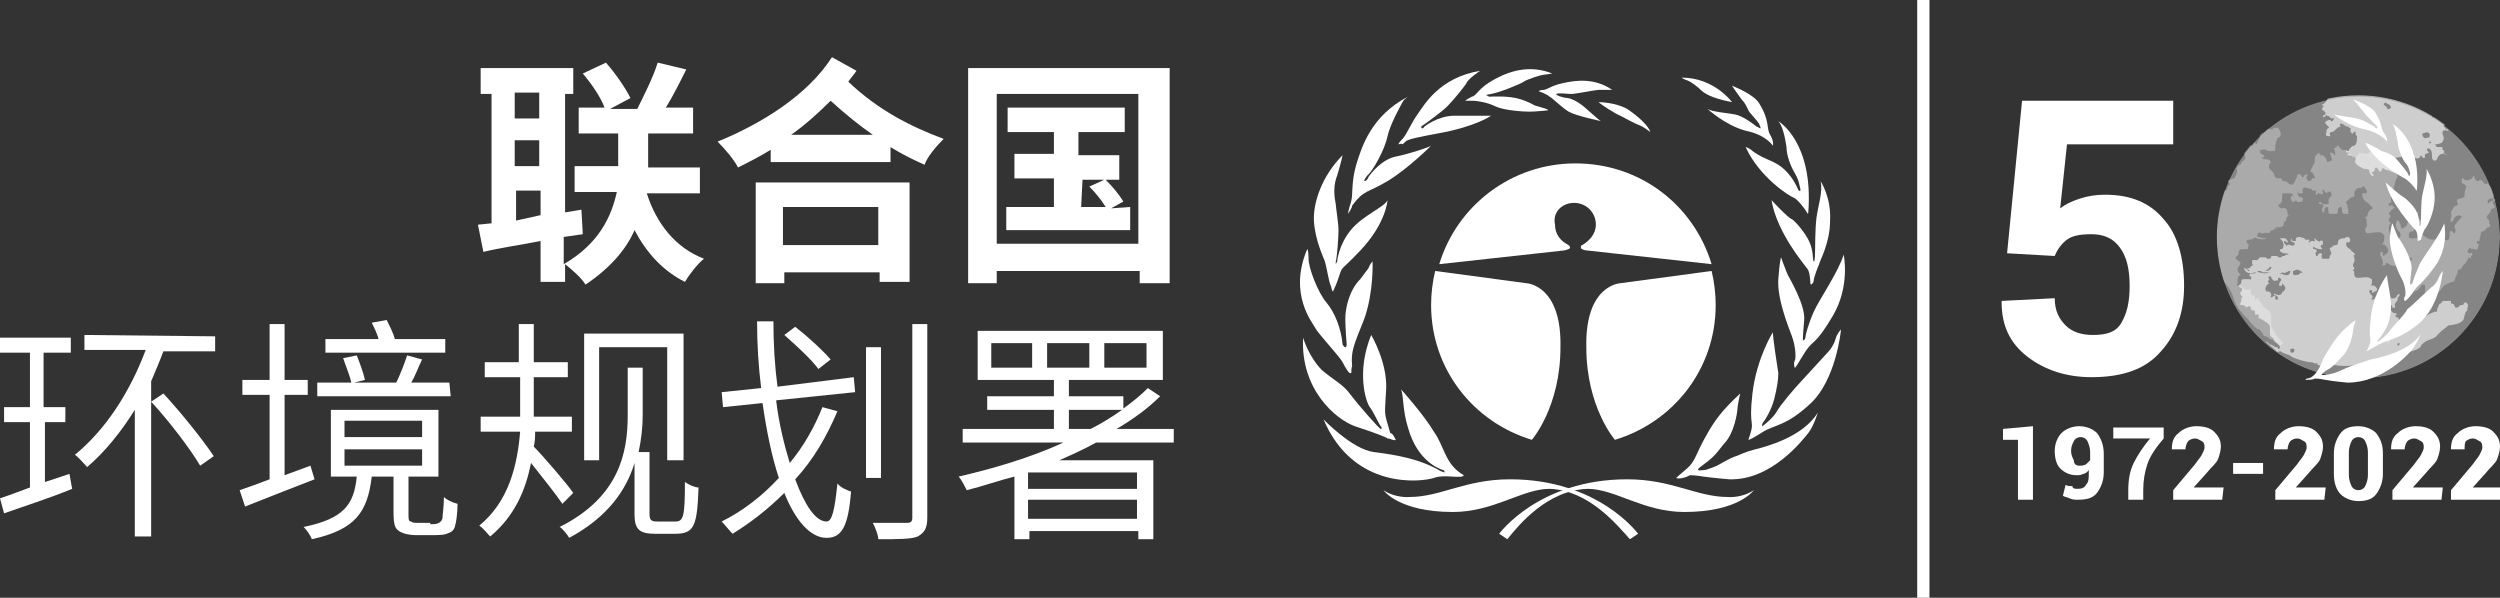 <?xml version="1.0" encoding="utf-8"?>
<!-- Generator: Adobe Illustrator 25.4.1, SVG Export Plug-In . SVG Version: 6.00 Build 0)  -->
<svg version="1.1" id="Layer_1" xmlns="http://www.w3.org/2000/svg" xmlns:xlink="http://www.w3.org/1999/xlink" x="0px" y="0px"
	 viewBox="0 0 183.6 43.9" style="enable-background:new 0 0 183.6 43.9;" xml:space="preserve">
<rect x="0" y="0" width="183.6" height="43.9" fill="#333333" stroke="none"/>
<style type="text/css">
	.st0{fill:#FFFFFF;}
	.st1{clip-path:url(#SVGID_00000147218394165835980550000002120341658632548523_);}
	.st2{opacity:0.4;}
	.st3{opacity:0.6;clip-path:url(#SVGID_00000147218394165835980550000002120341658632548523_);}
	.st4{opacity:0.5;fill:#FFFFFF;}
	.st5{opacity:0.6;clip-path:url(#SVGID_00000147218394165835980550000002120341658632548523_);fill:#FFFFFF;}
</style>
<g>
	<g>
		<g>
			<g>
				<g>
					<g>
						<g>
							<g>
								<path class="st0" d="M112.5,32.3c-4.3-1.3-7.4-5.2-7.4-9.9c0-0.8,0.1-1.7,0.3-2.5l6.7,0.9c0,0,2.6,0.1,2.5,4.7
									C114.6,29.9,112.5,32.3,112.5,32.3z"/>
								<path class="st0" d="M118.6,32.3c4.3-1.3,7.4-5.2,7.4-9.9c0-0.8-0.1-1.7-0.3-2.5l-6.7,0.9c0,0-2.6,0.1-2.5,4.7
									C116.5,29.9,118.6,32.3,118.6,32.3z"/>
								<path class="st0" d="M115.6,14.9c0.9,0,1.6,0.7,1.6,1.6c0,0.7-0.5,1.2-1,1.5c-0.1,0-0.1,0.1-0.1,0.2s0.3,0.2,0.5,0.2l9.1,1
									c-1.3-4.3-5.2-7.4-10-7.4l0,0c-4.7,0-8.7,3.1-10,7.4l9.1-1c0.1,0,0.5-0.1,0.5-0.2s0-0.1-0.1-0.2c-0.6-0.3-1-0.8-1-1.5
									C114,15.6,114.7,14.9,115.6,14.9L115.6,14.9z"/>
							</g>
							<g>
								<path class="st0" d="M119.7,39.6l0.6-0.4c0,0-2.9-4-9.4-4c-3.3,0-5.1,1.3-7.4,1.3c0,0-1,0.1-1.9-0.5c0,0,1.1,1.6,5.1,1.6
									c3,0,5.1-1.7,7.1-1.7C116.7,36,118.8,38.6,119.7,39.6z"/>
							</g>
							<g>
								<path class="st0" d="M110.7,39.6l-0.6-0.4c0,0,2.9-4,9.4-4c3.3,0,5.1,1.3,7.4,1.3c0,0,1,0.1,1.9-0.5c0,0-1.1,1.6-5.1,1.6
									c-3,0-5.1-1.7-7.1-1.7C113.6,36,111.5,38.6,110.7,39.6z"/>
							</g>
							<path class="st0" d="M107.5,34.9c-0.1,0.3-1.4-0.1-2.2,0.2c-0.9,0.3-5.9,0.9-8.1-4.3c0,0,2.1,2.2,3.7,2.4s3.4,0.5,4.9,1.4
								l0.3,0.1c0,0,0-0.2-0.2-0.2c-0.2-0.1-1.8-0.6-2.5-3.1c-0.4-1.3-0.3-2.2-0.5-2.8c0,0,1.7,1.9,2.4,3.1
								C106.1,32.8,106.1,34.1,107.5,34.9z"/>
							<path class="st0" d="M102.5,32.3c-0.1,0.1-0.4-0.1-0.6-0.1c-0.1-0.1-0.9-0.4-2.4-0.9c-1.4-0.5-4-2.7-3.8-6.5
								c0,0,0.4,1.4,1.4,2.4c1.1,0.9,1.5,1,2.1,1.8s2.1,2.5,2.2,2.5s0.1-0.1,0-0.2s-0.5-1-0.8-1.4s-1-2.6,0.1-5.3c0,0,1.2,2,1.1,4
								s-0.2,1.5,0.3,3.2C102.3,31.8,102.5,32.3,102.5,32.3z"/>
							<path class="st0" d="M99.2,27.4c-0.1,0.1-0.4-0.4-0.6-0.8s-1.8-2.1-2-2.5s-2-2.5-0.6-5.8c0,0,0.1,0,0.1,0.7s0.7,2.5,1.3,3.2
								s1.1,1.9,1.2,3.1c0,0,0.1,0.2,0.2,0.2s0.1-0.2,0.1-0.2s-0.1-1.2-0.1-1.9c0-0.8,0.3-2.1,1.1-2.9c0,0,0.3-0.4,0.6-0.8
								c0,0,0.1-0.3,0.3-0.5c0,0,0.1,2.2-0.6,4.2c-0.8,2-1,2.4-0.9,3.5C99.2,27.1,99.3,27.4,99.2,27.4z"/>
							<path class="st0" d="M97.9,21.4c-0.1,0-0.1-0.3-0.2-0.5s-0.3-1.4-0.4-1.7c-0.1-0.3-0.7-1.5-0.8-2.9s0.6-3.4,2.1-4.9
								c0,0-0.1,0.5-0.4,1.5c-0.4,1-0.1,2-0.1,2.1c0,0.2,0.2,1.4,0.2,1.9c0,0.4-0.1,2-0.2,2.3v0.2l0.1-0.2c0,0,0.1-1.2,1-2.3
								s2.5-1.7,2.7-2.2c0,0-0.1,1.7-2,3.7c-1.7,1.8-1.2,0.9-1.7,2.3C98.2,20.7,98,21.2,97.9,21.4C98.1,21.4,97.9,21.4,97.9,21.4z"
								/>
							<path class="st0" d="M99,15.7c0,0,0-0.2,0.2-0.8s0-1.4,0.4-2.8c0.4-1.3,1.1-3.6,3.8-5c0,0-0.3,0.2-0.4,0.4s-0.9,1.6-1.1,2.5
								c-0.2,1-1.1,2.6-1.5,2.9c-0.3,0.4-0.2,0.4-0.2,0.4s0.2,0,0.3-0.3c0.2-0.3,1-1.3,2-1.5s2.5-0.7,2.6-0.8c0,0-1.7,1.7-3.2,2.6
								c-1.5,0.9-1.7,0.6-2.6,1.8C99.3,15.3,99,15.7,99,15.7z"/>
							<path class="st0" d="M102.7,10.6c0,0,0-0.1,0.3-0.4s0.6-1.1,1.1-1.8s1.6-2.7,4.6-3.2c0,0-0.9,0.6-1,0.9
								c-0.1,0.2-1,1.3-1.4,1.7s-1.5,1.2-1.8,1.4c0,0-0.2,0.1-0.1,0.2s0.2-0.1,0.2-0.1s1-0.8,2.2-0.8s2.5,0,2.7,0
								c0,0-1.1,0.8-3.9,1.3c-2.7,0.5-2.2,0.5-2.6,0.8C102.9,10.5,102.8,10.6,102.7,10.6z"/>
							<path class="st0" d="M107.6,7.4c0,0,0.1-0.1,0.5-0.3c0.4-0.1,0.4-0.6,1.7-1.3c1.3-0.7,2.7-1,4.2-0.4c0,0-0.6,0.1-0.7,0.1
								s-1.1,0.3-1.4,0.5s-1.8,0.8-2.4,0.9C108.9,7,109.2,7,109.2,7s0.1,0.1,0.2,0.1s1.4-0.1,2.3,0.2c0.9,0.3,0.8,0.4,1.2,0.5
								c0.3,0.1,0.8,0.2,0.8,0.3c0,0-0.9,0.1-1.4,0.1s-1.9-0.1-2.5-0.4c-0.6-0.3-1.4-0.4-1.6-0.4C108,7.4,107.6,7.4,107.6,7.4z"/>
							<path class="st0" d="M113,6.7c0,0,0.1-0.1,0.4-0.1c0.4-0.1,0.5-0.3,1.4-0.5s2.3-0.4,3.6,0.5c0,0-0.8,0-1,0s-1.7,0.3-2,0.3
								s-1-0.1-1.1,0s0.6,0.3,0.8,0.3c0.1,0,0.6,0.1,1.3,0.7s1.1,1,1.2,1c0,0-1.9-0.4-2.4-0.7s-1.3-1.1-1.4-1.1
								C113.6,6.9,113,6.7,113,6.7z"/>
							<path class="st0" d="M117.4,7.5c0,0,1.2,0,2.1,0.5c0.9,0.6,1.6,1.3,1.7,1.7c0,0-0.5-0.4-0.8-0.5s-1.2-0.6-1.4-0.7
								C118.7,8.4,117.6,7.7,117.4,7.5z"/>
							<path class="st0" d="M123.1,35.1c0,0,0.2-0.2,0.8-0.7c0.6-0.5,0.7-1.2,1.4-2.4c0.6-1.1,1.2-1.9,2.5-3.1c0,0-0.2,0.9-0.2,1.1
								s-0.2,1.8-1,2.6c-0.7,0.9-0.8,1-1.6,1.6c0,0-0.3,0.2-0.3,0.3s0.6,0,0.6,0s0.6-0.2,0.8-0.3s1-0.6,1.4-0.7
								c0.3-0.1,0.6-0.3,1.4-0.5s3.5-0.9,4.6-2.7c0,0-0.3,1-0.7,1.5s-2.7,3.5-5.8,3.4c0,0-1.2-0.1-1.9-0.2c-0.6-0.1-0.9-0.1-1-0.1
								C123.8,35.1,123.2,35.2,123.1,35.1z"/>
							<path class="st0" d="M130.2,24.4c0,0-1.2,1.9-1.5,4.5s0.2,1.9-0.2,3.1l-0.1,0.3c0.1,0,0.3-0.1,1.1-0.6
								c0.8-0.5,1.7-0.4,3.5-2.1s2.2-5.2,2.2-5.4c0,0-0.3,0.3-0.4,0.7s-0.4,0.8-0.5,0.9s-2,2.2-2.2,2.4c-0.2,0.2-1.4,1.6-1.6,2
								s-1,1.1-1.1,1.1c0,0,0-0.2,0.1-0.3c0.1-0.1,0.6-0.9,0.8-1.7c0.2-0.8,0.3-1.4,0.3-1.9C130.5,26.8,130.2,24.8,130.2,24.4z"/>
							<path class="st0" d="M131.8,27c0,0-0.1-0.3,0-0.5c0.1-0.1,0.1-1-0.2-1.8s-1.1-2.8-1-4.2s0.2-1.6,0.2-1.6s0.4,1.1,0.5,1.3
								c0.1,0.2,1.3,2.2,1.2,3.3s-0.1,1.5-0.1,1.5c0.1,0,0.2-0.1,0.2-0.3c0-0.1,0.2-0.9,0.6-1.8c0.4-0.9,1.8-2.9,2.2-4.2
								c0,0,0.5,2.3-0.8,4.5s-1.4,1.7-2,2.6C131.9,26.9,131.9,27,131.8,27z"/>
							<path class="st0" d="M133,20.9c-0.1,0,0-0.9-0.3-1.2c-0.2-0.3-2.2-2.6-2.6-5c0,0,1.2,1.3,1.5,1.4c0.2,0.1,1,1,1.3,1.7
								s0.2,1.3,0.3,1.4s0.1-0.8,0.1-0.8s0-1.6,0.1-2.4s0.5-2,0.3-2.7c0,0,0.8,1.2,0.7,2.9c0,1.7-0.8,3-0.8,3.2
								c-0.1,0.2-0.4,1-0.4,1.2C133.2,20.8,133,20.9,133,20.9z"/>
							<path class="st0" d="M130.6,8.9c0,0,2.6,1.5,2.2,6.7c0,0,0,0.2-0.1,0s-0.7-1-1-1.1s-2.5-1.5-3.5-3.7c0,0,0.1,0,0.4,0.2
								c0.2,0.2,0.9,0.6,1,0.6c0.1,0.1,0.9,0.3,1.5,0.9s0.8,1.1,1,1.5c0,0,0.2,0.1,0.1-0.2c-0.1-0.4-0.1-0.6-0.4-1.1
								c-0.3-0.5-0.6-1.3-0.6-1.9C131.1,10.1,130.9,9.2,130.6,8.9z"/>
							<path class="st0" d="M130.2,10.7c0,0,0.1-0.3-0.2-0.8s0-1-0.8-2.3c-0.4-0.7-2-1.3-2-1.3s0.4,0.6,0.7,1
								c0.3,0.3,0.4,0.6,0.5,0.8c0.1,0.2,0.6,0.7,0.8,1c0,0.1,0.1,0.2,0.1,0.3s-0.2-0.1-0.3-0.1c-0.1-0.1-1-0.8-1.6-0.9
								c-0.6-0.1-1.7-0.2-2-0.4c0,0,1.3,1.2,2.8,1.6C129.7,9.9,130.2,10.7,130.2,10.7z"/>
							<path class="st0" d="M127.2,7.5c0,0-1.3-1.8-3.7-1.8c0,0,0.1,0.1,0.4,0.2s0.8,0.5,1,0.7S125.6,7.2,127.2,7.5z"/>
						</g>
					</g>
				</g>
			</g>
		</g>
		<g>
			<g>
				<g>
					<path class="st0" d="M47.5,14.2c0.7,2.2,2.1,4,4.2,4.8c-0.5,0.4-1.1,1.2-1.4,1.7c-1.6-0.8-2.8-2.1-3.7-3.8
						c-0.6,1.4-1.8,2.8-3.6,4c-0.3-0.5-1-1.1-1.5-1.5v1.3h-1.8v-3c-1.5,0.3-3,0.5-4.2,0.8l-0.4-2l1-0.1V6.9h-0.8V5h6.8v1.9h-0.6v8.7
						l1.2-0.2l0.1,1.8l-1.4,0.2v2c2.6-1.5,3.5-3.5,3.9-5.3h-3.1v-1.9h3.2V12V9.8h-2.9V7.9h1.9c-0.3-0.8-1-1.8-1.6-2.5l1.7-0.8
						c0.7,0.8,1.4,1.8,1.8,2.6L44.8,8h2c0.5-1,1.2-2.4,1.5-3.4l2.1,0.5c-0.5,1-1,2-1.5,2.8h2v1.9h-3.3v2.3v0.2h3.8v1.9
						C51.4,14.2,47.5,14.2,47.5,14.2z M37.8,6.8v1.9h1.8V6.8H37.8z M37.8,12.2h1.8v-1.9h-1.8V12.2z M39.7,15.8V14h-1.8v2.2
						L39.7,15.8z"/>
					<path class="st0" d="M62.9,5.2c-0.2,0.3-0.4,0.5-0.6,0.8c2.2,2.1,4.6,3.3,7,4.2c-0.5,0.5-1.2,1.3-1.4,1.9
						c-0.9-0.4-1.7-0.8-2.5-1.3v1.1h-8.8V11c-0.8,0.5-1.6,0.9-2.4,1.3c-0.3-0.6-1-1.4-1.5-1.9c3.2-1.3,6.6-3.4,8.4-6.2L62.9,5.2z
						 M55.4,13.4h11.4v7.3h-2.2V20h-7v0.8h-2.1v-7.4H55.4z M57.5,15.2V18h7v-2.8H57.5z M64.1,9.9c-1-0.7-2-1.5-3.1-2.5
						c-0.9,0.9-1.9,1.8-2.9,2.5H64.1z"/>
					<path class="st0" d="M85.9,5v15.8h-2.2v-0.9H73.2v0.9h-2.1V5H85.9z M83.6,17.9v-11H73.2v11H83.6z M83,15.2v1.7h-9.1v-1.7h3.5
						v-2.1h-2.9v-1.8h2.9V9.7H74V7.9h8.6v1.8h-3.4v1.7h3v1.8h-1c0.5,0.5,1,1.1,1.3,1.6l-0.9,0.5L83,15.2L83,15.2z M79.4,15.2h1.8
						c-0.3-0.5-0.8-1.1-1.2-1.5l1.1-0.5h-1.6L79.4,15.2L79.4,15.2z"/>
				</g>
			</g>
			<g>
				<g>
					<path class="st0" d="M5.1,34.8l0.2,1.1c-1.7,0.7-3.6,1.3-5,1.8L0,36.6c0.6-0.2,1.4-0.5,2.2-0.8V31H0.3v-1.1h1.9v-4H0v-1.1h5.2
						v1.1h-2v4h1.6V31H3.3v4.4L5.1,34.8z M15.8,24.7v1.1H12c-0.3,0.8-0.6,1.5-0.9,2.2v11.4H9.9v-9.3c-1,1.6-2.2,3.1-3.5,4.2
						c-0.2-0.2-0.6-0.7-0.9-0.9c2.2-1.8,4-4.5,5.2-7.7H6.2v-1.1L15.8,24.7L15.8,24.7z M12,28.9c1.3,1.4,2.9,3.4,3.7,4.6l-1,0.7
						c-0.7-1.2-2.3-3.3-3.6-4.7L12,28.9z"/>
					<path class="st0" d="M23.1,35.2c-1.8,0.7-3.6,1.4-5.1,2L17.6,36c0.6-0.2,1.4-0.5,2.2-0.8V29h-2v-1.1h2v-4.1h1.1v4.1h1.7V29
						h-1.7v5.9l1.9-0.7L23.1,35.2z M31.6,38.5c0.2,0,0.5,0,0.6-0.1c0.1,0,0.3-0.2,0.3-0.4s0.1-0.8,0.1-1.5c0.2,0.2,0.6,0.4,1,0.5
						c0,0.7-0.1,1.4-0.2,1.7c-0.1,0.3-0.3,0.4-0.6,0.5c-0.2,0.1-0.7,0.1-1.1,0.1h-1.2c-0.4,0-0.9-0.1-1.2-0.3
						c-0.3-0.2-0.4-0.5-0.4-1.4V35h-1.6c-0.3,2.6-1.2,3.9-4.4,4.6c-0.1-0.3-0.4-0.7-0.6-0.9c2.9-0.6,3.7-1.6,3.9-3.7h-1.9v-4.9h7.9
						V35H30v2.8c0,0.3,0,0.5,0.2,0.5c0.1,0.1,0.3,0.1,0.5,0.1h0.9V38.5z M33.1,29.1h-9.8v-1h2.5c-0.1-0.5-0.4-1.2-0.6-1.8l1-0.2
						c0.2,0.5,0.5,1.3,0.6,1.8L26,28.1h3.1c0.3-0.6,0.6-1.4,0.8-2l1.1,0.3c-0.3,0.6-0.5,1.2-0.8,1.7H33L33.1,29.1L33.1,29.1z
						 M32.7,25.9h-8.8v-1h3.9c-0.1-0.4-0.3-0.8-0.5-1.2l1.1-0.2c0.2,0.4,0.5,1,0.6,1.4h3.7V25.9L32.7,25.9z M25.3,32.1H31v-1.2h-5.7
						V32.1z M25.3,34.2H31V33h-5.7V34.2z"/>
					<path class="st0" d="M41.3,37c-0.4-0.6-1.5-2-2.3-3c-0.4,2-1.2,3.9-3,5.4c-0.2-0.2-0.5-0.6-0.8-0.8c2.2-1.8,2.8-4.5,3-6.9h-2.9
						v-1.1h2.9c0-0.4,0-0.8,0-1.1v-1.8h-2.6v-1.1h2.5v-2.8h1.1v2.8h2.5v1.1h-2.5v1.8c0,0.3,0,0.7,0,1.1H42v1.1h-2.7
						c0,0.3,0,0.7-0.1,1.1c0.7,0.7,2.5,2.8,2.9,3.4L41.3,37z M49.6,38.3c0.6,0,0.7-0.4,0.7-2.9c0.3,0.2,0.7,0.4,1,0.4
						c-0.1,2.8-0.3,3.4-1.7,3.4h-1.5c-1.1,0-1.5-0.3-1.5-1.4V34c-0.6,2-2,4-4.8,5.5c-0.1-0.2-0.5-0.7-0.7-0.8c4.4-2.2,5-5.5,5-8.2
						V27h1.1v3.5c0,0.8-0.1,1.8-0.3,2.7h0.8v4.5c0,0.5,0.1,0.6,0.6,0.6H49.6L49.6,38.3z M44,33.8h-1.1v-9.3h7.3v9.3H49v-8.3h-5V33.8
						L44,33.8z"/>
					<path class="st0" d="M57,29.4c0.2,1.7,0.6,3.3,1,4.6c1-1.2,1.8-2.6,2.4-4.1l1.1,0.3c-0.8,1.9-1.8,3.6-3.1,5
						c0.7,1.9,1.5,3.1,2.3,3.1c0.4,0,0.6-0.8,0.8-2.8c0.2,0.3,0.7,0.5,1,0.6c-0.2,2.6-0.7,3.4-1.8,3.4c-1.2,0-2.3-1.3-3.1-3.3
						c-1.2,1.2-2.5,2.2-3.8,3c-0.2-0.2-0.6-0.7-0.8-0.9c1.6-0.8,3-1.9,4.2-3.2c-0.5-1.5-0.9-3.4-1.2-5.5l-2.9,0.3L53,28.8l2.9-0.3
						c-0.2-1.6-0.3-3.2-0.3-4.9h1.2c0,1.7,0.1,3.3,0.3,4.8l5.6-0.7l0.1,1.1L57,29.4z M60.1,27.1c-0.5-0.7-1.6-1.7-2.5-2.5l0.8-0.6
						c0.9,0.7,2,1.7,2.6,2.4L60.1,27.1z M64.7,35.1h-1.1v-9.6h1.1V35.1z M68.1,23.8V38c0,0.8-0.2,1.1-0.7,1.4
						c-0.5,0.2-1.4,0.2-2.9,0.2c0-0.3-0.2-0.8-0.4-1.2c1.1,0,2.1,0,2.5,0c0.3,0,0.4-0.1,0.4-0.4V23.8H68.1z"/>
					<path class="st0" d="M80.5,32.5c-0.9,0.5-1.8,0.9-2.7,1.3h6.9v5.8h-1.1V39h-8v0.6h-1.1V35c-1.2,0.3-2.3,0.7-3.5,1
						c-0.1-0.2-0.4-0.8-0.6-1c2.6-0.6,5.3-1.4,7.7-2.5h-7.4v-1h6.7v-1.4h-4.9v-1h4.9v-1.3h1.1v1.3h4V30c0.7-0.5,1.3-1,1.8-1.5
						l0.9,0.6c-0.9,0.9-2,1.7-3.2,2.4h4.2v1H80.5L80.5,32.5z M85.4,27.9H71.8v-3.6h13.6V27.9z M75.8,25.2h-3V27h3V25.2z M83.5,34.7
						h-8v1.2h8V34.7z M83.5,38.1v-1.4h-8v1.4H83.5z M80,25.2h-3.1V27H80V25.2z M80.1,31.5c0.8-0.4,1.6-0.9,2.3-1.4h-3.9v1.4H80.1z
						 M84.2,25.2h-3.1V27h3.1V25.2z"/>
				</g>
			</g>
		</g>
	</g>
	<g>
		<rect x="140.8" class="st0" width="0.9" height="43.9"/>
	</g>
	<g>
		<polygon class="st0" points="149.3,36.7 148.2,36.7 148.2,32.3 147.1,32.3 147.1,31.5 149.3,31.3 		"/>
		<path class="st0" d="M154.6,14.3c-0.7,0-1.3,0.1-1.9,0.3c-0.6,0.2-1,0.4-1.4,0.7l0.5-4.7h7.8V7.4h-11.1l-1.1,11.2l3.5,0.2
			c0.2-0.5,0.5-0.9,0.9-1.2c0.4-0.3,1-0.4,1.8-0.4c0.9,0,1.6,0.3,2.1,1s0.7,1.6,0.7,2.8s-0.2,2-0.6,2.7s-1.1,0.9-2.1,0.9
			c-0.8,0-1.5-0.2-2-0.7s-0.8-1.1-0.8-2l-3.9,0.2v0.1c0,1.7,0.6,3,1.9,4c1.3,1,2.9,1.5,4.7,1.5c2.3,0,4-0.6,5.1-1.9
			c1.1-1.2,1.7-2.8,1.7-4.8c0-2.1-0.5-3.8-1.5-4.9C157.9,14.9,156.5,14.3,154.6,14.3"/>
		<path class="st0" d="M152.6,35.9c0.3,0,0.5-0.1,0.6-0.3c0.2-0.2,0.2-0.5,0.2-0.8v-0.3c-0.1,0.2-0.3,0.3-0.4,0.3
			c-0.2,0.1-0.3,0.1-0.5,0.1c-0.5,0-0.9-0.2-1.2-0.5s-0.4-0.8-0.4-1.3s0.2-1,0.5-1.3s0.8-0.5,1.3-0.5s1,0.2,1.3,0.5
			c0.3,0.4,0.5,0.9,0.5,1.5v1.4c0,0.6-0.2,1.1-0.5,1.5s-0.8,0.5-1.4,0.5c-0.2,0-0.4,0-0.6-0.1s-0.4-0.1-0.5-0.2l0.2-0.8
			c0.1,0.1,0.3,0.1,0.5,0.1C152.2,35.9,152.4,35.9,152.6,35.9 M152.7,34.2c0.2,0,0.3,0,0.5-0.1c0.1-0.1,0.2-0.2,0.3-0.3v-0.6
			c0-0.3-0.1-0.6-0.2-0.8c-0.1-0.2-0.3-0.3-0.5-0.3s-0.4,0.1-0.5,0.3s-0.2,0.4-0.2,0.7s0.1,0.5,0.2,0.7
			C152.3,34.1,152.5,34.2,152.7,34.2"/>
		<path class="st0" d="M158.9,32.2c-0.6,0.7-1,1.3-1.2,1.9c-0.2,0.6-0.3,1.2-0.3,1.9v0.7h-1.1V36c0-0.7,0.1-1.4,0.4-2
			c0.3-0.6,0.7-1.2,1.2-1.8h-2.7v-0.8h3.7L158.9,32.2L158.9,32.2z"/>
		<path class="st0" d="M163.2,36.7h-3.6V36l1.6-1.9c0.2-0.3,0.4-0.5,0.5-0.7s0.2-0.4,0.2-0.5c0-0.2,0-0.4-0.2-0.5s-0.3-0.2-0.5-0.2
			s-0.4,0.1-0.5,0.2s-0.2,0.4-0.2,0.6h-1l0,0c0-0.5,0.1-0.9,0.5-1.2c0.3-0.3,0.8-0.5,1.3-0.5s1,0.1,1.3,0.4s0.5,0.6,0.5,1.1
			c0,0.3-0.1,0.6-0.2,0.9s-0.5,0.6-0.9,1.1l-0.9,1l0,0h2.2L163.2,36.7L163.2,36.7z"/>
		<rect x="164" y="34" class="st0" width="2.2" height="0.8"/>
		<path class="st0" d="M170.7,36.7h-3.6V36l1.6-1.9c0.2-0.3,0.4-0.5,0.5-0.7s0.2-0.4,0.2-0.5c0-0.2,0-0.4-0.2-0.5s-0.3-0.2-0.5-0.2
			s-0.4,0.1-0.5,0.2S168,32.8,168,33h-1l0,0c0-0.5,0.1-0.9,0.5-1.2c0.3-0.3,0.8-0.5,1.3-0.5s1,0.1,1.3,0.4s0.5,0.6,0.5,1.1
			c0,0.3-0.1,0.6-0.2,0.9s-0.5,0.6-0.9,1.1l-0.9,1l0,0h2.2L170.7,36.7L170.7,36.7z"/>
		<path class="st0" d="M175,34.8c0,0.6-0.2,1.1-0.5,1.5s-0.8,0.5-1.3,0.5s-1-0.2-1.3-0.5s-0.5-0.8-0.5-1.5v-1.5
			c0-0.6,0.2-1.1,0.5-1.5c0.3-0.4,0.8-0.5,1.3-0.5s1,0.2,1.3,0.5c0.3,0.4,0.5,0.8,0.5,1.5V34.8L175,34.8z M173.9,33.2
			c0-0.3-0.1-0.6-0.2-0.8c-0.1-0.2-0.3-0.3-0.5-0.3s-0.4,0.1-0.5,0.3s-0.2,0.5-0.2,0.8v1.7c0,0.3,0.1,0.6,0.2,0.8s0.3,0.3,0.5,0.3
			s0.4-0.1,0.5-0.3s0.2-0.5,0.2-0.8V33.2z"/>
		<path class="st0" d="M179.3,36.7h-3.6V36l1.6-1.9c0.2-0.3,0.4-0.5,0.5-0.7s0.2-0.4,0.2-0.5c0-0.2,0-0.4-0.2-0.5s-0.3-0.2-0.5-0.2
			s-0.4,0.1-0.5,0.2s-0.2,0.4-0.2,0.6h-1l0,0c0-0.5,0.1-0.9,0.5-1.2c0.3-0.3,0.8-0.5,1.3-0.5s1,0.1,1.3,0.4s0.5,0.6,0.5,1.1
			c0,0.3-0.1,0.6-0.2,0.9s-0.5,0.6-0.9,1.1l-0.9,1l0,0h2.2L179.3,36.7L179.3,36.7z"/>
		<path class="st0" d="M183.6,36.7H180V36l1.6-1.9c0.2-0.3,0.4-0.5,0.5-0.7s0.2-0.4,0.2-0.5c0-0.2,0-0.4-0.2-0.5s-0.3-0.2-0.5-0.2
			s-0.4,0.1-0.5,0.2S181,32.8,181,33h-1l0,0c0-0.5,0.1-0.9,0.5-1.2c0.3-0.3,0.8-0.5,1.3-0.5s1,0.1,1.3,0.4s0.5,0.6,0.5,1.1
			c0,0.3-0.1,0.6-0.2,0.9s-0.5,0.6-0.9,1.1l-0.9,1l0,0h2.2L183.6,36.7L183.6,36.7z"/>
	</g>
</g>
<g>
	<g>
		<g>
			<path class="st0" d="M175.3,20.2c0,0-1,1.3-1.2,3.2c-0.2,1.9,0.2,1.3-0.2,2.2l-0.1,0.2c0,0,0.2-0.1,0.9-0.5s1.4-0.3,2.9-1.5
				s1.8-3.7,1.8-3.9c0,0-0.2,0.2-0.3,0.5c-0.1,0.3-0.4,0.6-0.4,0.6c-0.1,0-1.7,1.6-1.9,1.7c-0.1,0.3-1.1,1.3-1.3,1.6
				c-0.2,0.3-0.8,0.8-0.9,0.8c0,0,0-0.1,0.1-0.2s0.5-0.6,0.7-1.2s0.2-1,0.2-1.4C175.6,21.9,175.3,20.5,175.3,20.2"/>
		</g>
	</g>
	<g>
		<g>
			<path class="st0" d="M176.6,22.1c0,0-0.1-0.2,0-0.3c0.1-0.1,0.1-0.7-0.2-1.3c-0.3-0.5-0.9-2-0.9-3c0.1-1,0.2-1.1,0.2-1.1
				s0.3,0.8,0.4,1c0.1,0.1,1.1,1.6,1,2.4c-0.1,0.8-0.1,1-0.1,1.1c0.1,0,0.2-0.1,0.2-0.2s0.2-0.6,0.5-1.3c0.3-0.6,1.5-2.1,1.8-3
				c0,0,0.4,1.7-0.7,3.2c-1.1,1.5-1.2,1.2-1.6,1.9C176.8,22,176.7,22.1,176.6,22.1"/>
		</g>
	</g>
	<g>
		<g>
			<path class="st0" d="M177.6,17.7c-0.1,0,0-0.6-0.2-0.8s-1.8-1.9-2.2-3.5c0,0,1,0.9,1.2,1s0.9,0.7,1.1,1.2c0.2,0.5,0.2,1,0.2,1
				c0.1,0,0.1-0.6,0.1-0.6s0-1.2,0.1-1.7c0.1-0.5,0.4-1.5,0.3-1.9c0,0,0.6,0.9,0.6,2.1s-0.6,2.2-0.7,2.3c-0.1,0.1-0.3,0.7-0.3,0.8
				C177.8,17.6,177.6,17.7,177.6,17.7"/>
		</g>
	</g>
	<g>
		<g>
			<path class="st0" d="M175.7,9.1c0,0,2.1,1.1,1.8,4.8c0,0,0,0.2-0.1,0s-0.6-0.7-0.8-0.8s-2.1-1.1-2.9-2.6c0,0,0.1,0,0.3,0.1
				s0.8,0.4,0.9,0.5c0.1,0,0.8,0.2,1.2,0.7c0.4,0.5,0.7,0.8,0.8,1.1c0,0,0.1,0.1,0.1-0.2c-0.1-0.3-0.1-0.5-0.4-0.8
				c-0.2-0.3-0.5-1-0.5-1.4C176,10,175.9,9.3,175.7,9.1"/>
		</g>
	</g>
	<g>
		<g>
			<path class="st0" d="M175.3,10.4c0,0,0.1-0.2-0.2-0.6s-0.1-0.7-0.7-1.6c-0.4-0.5-1.6-0.9-1.6-0.9s0.4,0.4,0.6,0.7
				c0.2,0.2,0.3,0.4,0.4,0.5c0.1,0.1,0.5,0.5,0.7,0.7c0,0,0.1,0.1,0.1,0.2s-0.2,0-0.2-0.1c-0.1,0-0.8-0.5-1.3-0.6s-1.4-0.2-1.7-0.3
				c0,0,1.1,0.9,2.3,1.1C174.9,9.8,175.3,10.4,175.3,10.4"/>
		</g>
	</g>
	<g>
		<g>
			<path class="st0" d="M174.1,26.4c-0.6,0.2-0.9,0.3-1.2,0.4s-1,0.4-1.2,0.5s-0.7,0.2-0.7,0.2s-0.5,0.1-0.5,0l0.2-0.2
				c0.7-0.4,0.7-0.5,1.3-1.1c0.6-0.6,0.8-1.7,0.8-1.9c0-0.2,0.2-0.8,0.2-0.8c-1.1,0.8-1.5,1.4-2,2.2c-0.2,0.3-0.3,0.5-0.4,0.7
				c-0.3,0.8-0.7,1.4-1.2,1.4l0,0c-0.1,0.1-0.1,0.1-0.1,0.1c0.1,0,0.6,0,0.7-0.1c0.1,0,0.3,0,0.8,0.1s1.6,0.2,1.6,0.2
				c2.6,0,4.5-2.1,4.8-2.5c0.3-0.4,0.6-1.1,0.6-1.1C177,25.8,174.7,26.3,174.1,26.4"/>
		</g>
	</g>
</g>
<g>
	<defs>
		<circle id="SVGID_1_" cx="173.2" cy="17.4" r="10.4"/>
	</defs>
	<clipPath id="SVGID_00000029017601798079487360000002829579118468864907_">
		<use xlink:href="#SVGID_1_"  style="overflow:visible;"/>
	</clipPath>
	<g style="clip-path:url(#SVGID_00000029017601798079487360000002829579118468864907_);">
		<g class="st2">
			<g>
				<defs>
					<circle id="SVGID_00000178920294636224633880000012209128897891110557_" cx="173.2" cy="17.5" r="10.4"/>
				</defs>
				<use xlink:href="#SVGID_00000178920294636224633880000012209128897891110557_"  style="overflow:visible;fill:#FFFFFF;"/>
				<clipPath id="SVGID_00000098907252365220858410000017484193645686625454_">
					<use xlink:href="#SVGID_00000178920294636224633880000012209128897891110557_"  style="overflow:visible;"/>
				</clipPath>
			</g>
		</g>
	</g>
	<g style="opacity:0.6;clip-path:url(#SVGID_00000029017601798079487360000002829579118468864907_);">
		<path class="st0" d="M172.7,9.4c0.1,0.1,0.1,0.2,0.2,0.2"/>
	</g>
	<g style="opacity:0.6;clip-path:url(#SVGID_00000029017601798079487360000002829579118468864907_);">
		<path class="st0" d="M167.3,18.8L167.3,18.8L167.3,18.8z"/>
	</g>
	<g style="opacity:0.6;clip-path:url(#SVGID_00000029017601798079487360000002829579118468864907_);">
		<path class="st0" d="M167,19.6L167,19.6L167,19.6z"/>
	</g>
	<g style="opacity:0.6;clip-path:url(#SVGID_00000029017601798079487360000002829579118468864907_);">
		<path class="st0" d="M166.8,20.1L166.8,20.1L166.8,20.1L166.8,20.1L166.8,20.1z"/>
	</g>
	<g style="opacity:0.6;clip-path:url(#SVGID_00000029017601798079487360000002829579118468864907_);">
		<path class="st0" d="M166.7,19.2L166.7,19.2L166.7,19.2L166.7,19.2z"/>
	</g>
	<g style="opacity:0.6;clip-path:url(#SVGID_00000029017601798079487360000002829579118468864907_);">
		<path class="st0" d="M171.8,19C171.7,19,171.7,19,171.8,19C171.8,19,171.8,18.9,171.8,19L171.8,19z"/>
	</g>
	<g style="opacity:0.6;clip-path:url(#SVGID_00000029017601798079487360000002829579118468864907_);">
		<path class="st0" d="M173.2,20C173.2,20,173.2,20.1,173.2,20C173.2,20.1,173.2,20.1,173.2,20z"/>
	</g>
	<g style="opacity:0.6;clip-path:url(#SVGID_00000029017601798079487360000002829579118468864907_);">
		<path class="st4" d="M184.2,14.9c-0.1,0-0.2-0.1-0.2-0.2c0-0.2-0.1-0.5,0.2-0.7c0.1-0.1,0.1-0.2-0.1-0.2s-0.2-0.1-0.2-0.3
			s-0.1-0.3-0.3-0.3c-0.2,0-0.3,0.2-0.3,0.3s0.1,0.3-0.2,0.3c-0.2,0-0.2-0.1-0.3-0.2c-0.1-0.1-0.1-0.2-0.2-0.1
			c-0.1,0.1-0.1,0-0.2-0.1c-0.1-0.1-0.2-0.3-0.4-0.1h-0.1c-0.1-0.1-0.2-0.2-0.2-0.4c-0.1,0-0.1,0.1-0.1,0.1
			c-0.1,0.2-0.4,0.3-0.6,0.2c-0.1-0.1-0.2-0.2-0.2,0c0,0.1-0.1,0.2,0.1,0.3c0.1,0,0.3,0.2,0.2,0.3c-0.1,0.2-0.1,0.4-0.1,0.6
			c0,0,0,0.1-0.1,0.1c-0.1,0-0.2,0.1-0.3,0.1c-0.2,0-0.2,0.2-0.1,0.3c0,0.1,0,0.2-0.1,0.2c-0.2,0-0.2,0.2-0.3,0.3
			c-0.2,0.2,0,0.4-0.1,0.6c0,0.1-0.1,0.3,0,0.3c0.1,0,0.2-0.1,0.2-0.2c0.1-0.2,0.3-0.4,0.6-0.2c-0.1,0.2-0.3,0.3-0.4,0.5
			c-0.1,0.1-0.2,0.2-0.1,0.4c0.1,0.1,0,0.2,0,0.3c-0.1,0.1-0.1,0-0.2-0.1s-0.2,0-0.2,0.1c0,0,0,0.1,0,0.2c0,0.3-0.1,0.4-0.4,0.3
			c-0.1,0-0.1-0.2-0.2-0.3c-0.5,0.4-0.8,0.4-1.3,0c-0.1-0.1-0.1,0-0.2,0c-0.1,0.2-0.3,0.2-0.5,0.2c-0.1,0-0.1,0-0.2,0
			c-0.2,0-0.2-0.1-0.2-0.2c0-0.2,0.1-0.3,0.2-0.3c0.1,0,0.2,0,0.2-0.2c0-0.3,0-0.3,0.3-0.3c0.2,0,0.2-0.1,0.2-0.2s-0.1-0.2-0.1-0.2
			c-0.1-0.1-0.2-0.2-0.1-0.4c0,0,0,0,0-0.1h-0.1h-0.1c-0.2,0-0.1,0-0.1,0.2c0.1,0.1,0.1,0.2,0,0.4c-0.1,0.1-0.2,0.1-0.3,0.1
			s-0.2,0-0.2,0.1c0,0.2-0.2,0.3-0.4,0.4c-0.1-0.1-0.1-0.2-0.1-0.3c0-0.1-0.1-0.1-0.1-0.2c0,0,0-0.1-0.1-0.1c-0.1,0-0.1,0-0.1,0.1
			c-0.1,0.2,0,0.6,0.2,0.7c0.1,0.1,0.1,0.2,0.1,0.3c0,0.1-0.1,0.2-0.2,0.2c-0.2,0-0.4,0-0.5-0.2c-0.2-0.3-0.2-0.6-0.1-0.8
			c0.1-0.1,0.1-0.2,0-0.2c-0.1-0.1-0.1-0.2,0-0.3c0.1-0.1,0.1-0.2,0-0.2c-0.1-0.1-0.1-0.1,0-0.2c0.1-0.1,0.1-0.2,0.3-0.3
			c0.1,0,0.1-0.1,0-0.1c-0.1,0-0.1-0.3-0.2-0.1c0,0-0.1,0.1-0.1,0c-0.1,0-0.1-0.1-0.1-0.1l0.1-0.1c0.2,0,0.1-0.1,0.1-0.2
			c0,0,0-0.1,0-0.2c0.1-0.4,0.2-0.7,0.3-1.1c0-0.1,0.1-0.3,0.2-0.4c0,0-0.1-0.1,0-0.2c0.1,0,0.1-0.1,0.3,0c-0.1-0.1-0.2-0.2-0.1-0.4
			c0-0.1,0-0.3-0.1-0.3s-0.2,0.1-0.3,0.2c-0.1,0-0.1,0.2-0.1,0.1s-0.2-0.1-0.3-0.2c0.1,0,0.1-0.1,0.2-0.1s0.1-0.1,0-0.2
			c0,0,0-0.1-0.1-0.1c-0.1,0-0.2-0.1-0.2-0.2v-0.1c0-0.1,0-0.2-0.2-0.1c-0.2,0.1-0.4,0-0.4-0.1c-0.2,0.2-0.4,0-0.5-0.1
			c-0.1-0.1-0.2-0.1-0.3,0c0,0.1-0.1,0.1-0.2,0.1c-0.1-0.1-0.3,0-0.5-0.1c-0.1,0.2-0.3,0.4-0.4,0.3c-0.1-0.1-0.2,0-0.3,0l0,0l0,0
			c0-0.1,0.1-0.2,0-0.3c-0.1-0.1-0.3-0.2-0.4-0.2c-0.2,0.1-0.3-0.1-0.4-0.2c-0.1-0.1-0.2-0.2-0.2,0c0,0.1-0.2,0-0.2,0.1
			c0.1,0.2,0.1,0.3,0.1,0.5c-0.1,0-0.1-0.1-0.1-0.1c-0.1,0-0.1-0.1-0.2-0.1s-0.1,0.2,0,0.2v0.1c0.1,0.3,0.1,0.3-0.3,0.4
			c0-0.1,0-0.1-0.1-0.3c-0.1-0.1-0.1-0.2-0.3-0.2h-0.1c-0.1-0.3-0.2-0.1-0.3,0c-0.1,0.1-0.1,0.2-0.1,0.3s0,0.1,0,0.2
			c-0.1,0.2-0.2,0.4-0.3,0.6c0,0.1-0.1,0.1,0,0.1c0.2,0.1,0.2,0.2,0.3,0.4v0.1h-0.1c-0.1,0-0.1-0.1-0.1,0s-0.1,0.2-0.2,0.2
			c-0.1,0-0.2-0.1-0.2-0.2c0-0.1,0-0.2,0.1-0.3c-0.1,0-0.2,0-0.3,0.1c0,0.1-0.1,0.2-0.2,0c0-0.1-0.1-0.1-0.2-0.1
			c-0.1,0-0.1,0.1-0.1,0.2c-0.1,0.1-0.1,0.2-0.2,0.4c-0.1,0.2-0.2,0.2-0.4,0.1c-0.1-0.1-0.2-0.2-0.3-0.2c-0.1,0-0.2,0-0.2-0.1
			c-0.1-0.1-0.1-0.2-0.2-0.1c-0.2,0-0.3,0-0.4-0.3c0-0.1-0.1-0.2-0.2-0.3c-0.2-0.1-0.2-0.3-0.1-0.5c0.1-0.1,0.1-0.1,0-0.2
			c-0.1-0.1-0.1-0.1-0.2-0.1c-0.1,0-0.3,0-0.4-0.1c0.1-0.1,0.2,0,0.2-0.1s-0.1-0.1-0.2-0.2c-0.1,0-0.1,0-0.1-0.1s-0.1-0.2,0-0.2
			c0.1,0.1,0.2-0.1,0.4,0c0.1,0.1,0.3,0.1,0.4,0.1c0.3,0,0.3,0,0.3-0.3c0-0.2,0.1-0.6,0.2-0.7c0.2,0,0.2-0.2,0.2-0.3
			s-0.1-0.3-0.2-0.4c-0.1,0-0.3-0.1-0.4,0.1h-0.1c-0.2-0.1-0.3,0-0.4,0.1c-0.1,0.1-0.2,0.2-0.3,0.2v0.1l0,0c0,0,0-0.1,0.1-0.1
			c0-0.2-0.1-0.2-0.2-0.1c-0.1,0.1-0.2,0.1-0.1,0.2c0.2,0.2-0.1,0.4-0.1,0.5l0,0c0,0.1,0,0.1-0.1,0.2c-0.1-0.1-0.1-0.2-0.2,0
			c-0.1,0.2-0.2,0.1-0.3-0.1c0,0.2,0,0.3-0.2,0.3c-0.1,0-0.1,0-0.1,0.1c0.1,0.1,0,0.2-0.1,0.3c0,0.1,0.1,0.2,0.1,0.4
			c0,0.1-0.1,0.1-0.1,0.2c-0.1,0-0.2,0.1-0.2,0.2c0,0.1-0.1,0.1-0.1,0.1c-0.2,0.1-0.3,0.3-0.2,0.4c0,0.2-0.1,0.4-0.2,0.6
			c0,0-0.2,0-0.3,0.1c-0.1,0-0.1,0-0.2,0.1c0,0.1,0.3,0.2,0.1,0.3c-0.1,0-0.1,0.1-0.1,0.2c0,0.1-0.1,0.2-0.2,0.2
			c-0.1,0-0.1-0.1,0-0.2c0,0,0,0,0-0.1c0.1-0.5,0.1-1,0.4-1.4c0.2-0.2,0.2-0.5,0.4-0.7c0.1,0,0.1-0.2,0-0.3
			c-0.1-0.1-0.1-0.2,0.1-0.2c0.1,0,0.2-0.1,0.3,0c0.2,0,0.2,0,0.2-0.2s-0.1-0.4-0.2-0.5l0,0c-0.4,0.1-0.6,0.5-0.7,0.8
			c0,0.3-0.2,0.5-0.4,0.7c-0.1,0.1-0.3,0.3-0.2,0.5c0.1,0.1,0,0.2,0,0.4c0,0.1-0.1,0.1-0.2,0.1c-0.1,0-0.1,0-0.1,0
			c0,0.1-0.1,0.2-0.1,0.3s-0.1,0.3-0.1,0.3c-0.2,0.1-0.1,0.2-0.1,0.4c0.1,0.2,0.1,0.3,0.1,0.5c-0.2,0.7-0.2,1.4-0.3,2.1
			c0,0.2,0,0.5,0,0.7c0.1,0.6,0.2,1.2,0.3,1.8c0,0.7,0.2,1.3,0.7,1.9c0.3,0.3,0.5,0.8,0.6,1.2c0.1,0.3,0.3,0.6,0.5,0.8
			c0.2,0.3,0.5,0.5,0.7,0.8c0.2,0.2,0.3,0.4,0.6,0.5c0.1,0,0.1,0.1,0.2,0.2c0.1,0.1,0.1,0.2,0.2,0.3c0.1,0,0.2,0,0.3,0.1l0.1,0.1
			c0.3,0,0.3,0.3,0.6,0.3c0.1,0,0.1,0,0.1,0.1s0.1,0.1,0.2,0c0.1-0.1,0.1-0.1,0-0.2c-0.1-0.1-0.2-0.3-0.4-0.4
			c-0.1-0.1-0.1-0.3-0.2-0.4c-0.2-0.2-0.2-0.4-0.2-0.6s0-0.3,0-0.5s-0.1-0.3-0.2-0.4c-0.2-0.1-0.4-0.3-0.5-0.5
			c-0.1-0.1-0.2-0.2-0.2-0.3c0,0,0-0.1-0.1-0.1c-0.1,0-0.1,0-0.1,0.1c0,0,0,0.1-0.1,0c0-0.1,0-0.2,0-0.2c0-0.1,0-0.1-0.1-0.1
			c-0.2,0-0.2-0.2-0.2-0.3c0-0.2,0-0.2-0.2-0.1c-0.1,0-0.2,0-0.3-0.1c-0.1-0.1-0.2-0.2-0.4-0.2c-0.1,0-0.2-0.1-0.1-0.1
			c0.1-0.2-0.1-0.5,0.2-0.7c0.1,0,0-0.1-0.1-0.2c-0.1-0.1-0.1-0.3,0-0.4c0.2-0.3,0.2-0.3-0.1-0.5c-0.1-0.1-0.2-0.2,0-0.3
			c0.1-0.1,0.1-0.1,0.1-0.2c0-0.2,0.1-0.3,0.2-0.3c0.1,0,0.3,0,0.4,0c0,0,0.1,0,0.1-0.1s0.1-0.2,0-0.3c-0.1,0-0.1-0.1-0.1-0.2
			s0.1-0.1,0.2-0.1s0.2,0,0.3-0.1c0.1-0.1,0.2,0,0.2,0c0.3,0.1,0.6,0.1,0.8,0c-0.2,0-0.4,0-0.6-0.1c-0.1,0-0.2,0-0.1-0.2
			c0.1-0.1,0.1-0.2,0.2-0.1c0.1,0.1,0.3,0,0.4,0h0.3l0,0c0-0.1,0.1-0.2,0.2-0.2h0.1c0-0.1,0.1-0.1,0.1-0.2c0.6,0,0.6-0.1,0.6-0.2
			c0-0.2,0.1-0.2,0.2-0.3c0-0.1,0-0.2,0.1-0.3l0.1-0.1c0,0-0.1,0-0.1-0.1c0-0.3-0.1-0.5-0.4-0.4c-0.1,0-0.1,0-0.2-0.1
			c-0.1-0.1-0.1-0.2,0-0.2c0.2-0.1,0.2-0.3,0.2-0.5c0-0.1,0-0.4,0.2-0.3c0.1,0,0.3,0,0.4,0c0.2,0,0.2,0.1,0.2,0.2
			c0.1,0.1-0.1,0.1-0.1,0.1l0,0l0,0c0,0,0,0,0.1,0c0-0.1,0-0.2-0.1-0.1c-0.1,0.1-0.1,0.2,0,0.3c0,0.1,0.1,0.2,0.2,0.1
			c0.1-0.1,0.1-0.1,0.2,0c0.1,0.1,0.2,0,0.4,0c0-0.1,0.1-0.3-0.1-0.3c-0.3-0.1-0.3-0.3-0.2-0.5v0.1c0,0.2,0.1,0.1,0.2,0.1
			c0.2,0,0.1-0.1,0.1-0.2c0-0.2,0.1-0.3,0.3-0.2s0.4,0,0.4,0.2h0.1c0.1,0,0.1,0,0.2,0c0,0,0,0,0,0.1s-0.1,0.1,0,0.2
			c0.1,0.1,0.1-0.1,0.1-0.1c0.1,0,0.2,0,0.2,0c0.2,0.2,0.2,0,0.2-0.1c0,0-0.1-0.1,0-0.2c0.2,0.3,0.3,0.3,0.4,0.2
			c0.2-0.1,0.2,0,0.2,0.1c0.1,0.1,0,0.2-0.1,0.3c-0.1,0.1-0.1,0.2-0.1,0.3c0.1,0.1,0,0.2-0.1,0.2c-0.2,0-0.4,0-0.5-0.2
			c-0.1,0.1-0.2,0.2,0.1,0.2c0.1,0,0.2,0.1,0.1,0.2c-0.1,0.1-0.1,0.3,0,0.4c0.1,0,0.1,0,0.1-0.1c0-0.2,0.1-0.3,0.2-0.3
			c0.1,0,0.1,0.2,0.1,0.3s0,0.2,0.1,0.2c0.1,0,0.1,0,0.2,0s0.1,0,0.2,0c0,0,0,0,0.1,0c0.1,0,0.1-0.2,0.1-0.3s0.1-0.2,0.2-0.2
			c0.1,0,0.1,0.1,0.1,0.2c0,0.2,0,0.3,0.2,0.3h0.1c0.1,0,0.1,0,0.2,0c-0.1-0.2,0-0.3-0.1-0.5c0-0.1,0-0.2-0.1-0.3v-0.1
			c0.2-0.1,0.3-0.3,0.4-0.3c0.1,0,0.3-0.1,0.2-0.3c0-0.2,0.2-0.4,0.4-0.4h0.1c0.1,0,0.1-0.2,0.2-0.1c0.1,0.1,0.2,0.2,0.2,0.3
			c0.1,0.2-0.1,0.2-0.2,0.2c-0.2,0-0.1,0.1-0.1,0.2c0,0.2,0.2,0.4,0.4,0.5c0.1,0.1,0.1,0.1,0.2,0.2c0.2,0.2,0.2,0.2,0,0.3
			s-0.2,0.4-0.3,0.6c0,0,0-0.1-0.1-0.1V16l0.1,0.1c0,0.1,0,0.1,0,0.2v0.1l0,0l0,0c0.1,0.1,0,0.3-0.1,0.4c0,0.3,0.1,0.4,0.4,0.3
			c0.3,0,0.5-0.1,0.8,0c0.1,0.1,0.2,0.1,0.2,0.3c0,0.2,0,0.4-0.2,0.6c0.2-0.1,0.3,0,0.4,0.2c0.1,0.1,0.1,0.3,0,0.4
			c0,0.1-0.2,0-0.2,0.2c0,0-0.1,0-0.1-0.1v-0.1c0-0.1,0-0.1-0.1-0.1c-0.1,0-0.1,0.1-0.1,0.2s0.1,0.2,0.1,0.2c0,0.1,0.1,0.2,0.1,0.4
			c0,0.1-0.1,0.2,0,0.2c0.1,0,0.2,0,0.2-0.1c0,0,0-0.1,0.1-0.1c0.1,0.1,0.5,0.3,0.6,0.2c0.1,0,0.1,0,0.1-0.1s-0.1-0.2,0.1-0.2
			c0.1,0,0.1-0.1,0.2,0c0.2,0.2,0.4,0,0.5-0.1c0.1-0.1,0.2-0.2,0.3-0.2c0.1,0.1,0,0.1,0,0.2c-0.1,0.1-0.2,0.2-0.1,0.4c0,0,0,0,0,0.1
			c-0.2,0.2-0.4,0.3-0.2,0.6c0,0,0,0.1-0.1,0.1c0,0-0.1,0-0.1-0.1c0-0.2-0.1-0.2-0.2-0.2c0.1,0.1,0,0.3,0.1,0.4
			c0.1,0.2,0.2,0.3,0.4,0.4c0.1,0,0.1,0,0.1,0.1c-0.1,0.1-0.1,0.3,0,0.3c0.2,0,0.1,0.2,0.2,0.2h0.1c0.2,0,0.4-0.2,0.5-0.4
			c0.1-0.1,0.1-0.1,0.2-0.1c0.1,0,0.1,0.1,0.1,0.2s0,0.2,0,0.3c0,0.2,0,0.3,0.1,0.3c0.1,0.1,0.2,0,0.3-0.1c0.1,0,0.2-0.2,0.3-0.2
			c0.3,0.2,0.4-0.1,0.5-0.2c0.2-0.3,0.5-0.4,0.8-0.5c0.1,0,0.2-0.1,0.2-0.2c0-0.2,0.2-0.3,0.2-0.6c0,0,0-0.1,0.1-0.1
			c0.2,0,0.2-0.3,0.4-0.4c0.1-0.1,0.2-0.3,0.3-0.5c0.1,0,0.1,0.1,0.2,0.1c-0.1-0.1,0-0.2,0-0.2c0.1-0.1,0.1-0.3-0.1-0.2
			c-0.1,0-0.1,0-0.2-0.1c0-0.1,0.1-0.1,0.1-0.2s0.1-0.1,0.1-0.1c0.1,0.2,0.2,0,0.3,0.1c0.3,0.1,0.3-0.1,0.3-0.2s0.1-0.2,0-0.2
			c-0.1,0-0.1,0-0.1-0.1s0-0.1,0.1-0.1c0.1,0,0.1,0,0.1-0.1c0-0.2,0.1-0.3,0.1-0.5c0,0,0-0.1,0.1-0.1c0.2,0,0.2-0.2,0.4-0.3
			c0.1,0,0.3-0.1,0.1-0.3c0,0,0,0,0-0.1s0-0.2-0.1-0.2c-0.1-0.1-0.1-0.2,0-0.3c0.1-0.1,0.2-0.2,0.2-0.3s0.1-0.2,0.2-0.2
			c0.1,0,0.1,0,0.1-0.1v-0.1c-0.2-0.1-0.1-0.3-0.1-0.5c0-0.1,0-0.2,0.1-0.2c0.1,0,0.1,0.1,0.1,0.2c0,0.2,0.1,0.3,0.1,0.4l0.1,0.1
			c0.1,0,0.1-0.1,0.1-0.1c0-0.1,0-0.2,0.1-0.3c0.1,0,0.2,0.2,0.4,0.2c0-0.1,0.1-0.2,0.2-0.3C184.3,15,184.3,14.9,184.2,14.9z
			 M167.1,16.8c0.1-0.1,0.1-0.1,0.1,0H167.1z M172.6,11.3c-0.1,0-0.1,0-0.1-0.1s0-0.1,0.1-0.1C172.6,11.1,172.6,11.2,172.6,11.3
			L172.6,11.3z M183.1,14.8c-0.1-0.1-0.2,0-0.3,0.1c0,0-0.1,0.1-0.1,0c0,0,0-0.1,0-0.2c0.1-0.1,0.4-0.2,0.5-0.1c0,0,0.1,0,0.1,0.1
			C183.2,14.8,183.1,14.8,183.1,14.8z"/>
	</g>
	<g style="opacity:0.6;clip-path:url(#SVGID_00000029017601798079487360000002829579118468864907_);">
		<path class="st0" d="M166.5,11.3L166.5,11.3C166.6,11.3,166.6,11.3,166.5,11.3C166.6,11.3,166.5,11.3,166.5,11.3L166.5,11.3z"/>
	</g>
	<g style="opacity:0.6;clip-path:url(#SVGID_00000029017601798079487360000002829579118468864907_);">
		<path class="st0" d="M167.4,14.6L167.4,14.6L167.4,14.6C167.4,14.6,167.4,14.7,167.4,14.6L167.4,14.6z"/>
	</g>
	<g style="opacity:0.6;clip-path:url(#SVGID_00000029017601798079487360000002829579118468864907_);">
		<path class="st0" d="M167.4,14.5L167.4,14.5L167.4,14.5L167.4,14.5L167.4,14.5z"/>
	</g>
	<g style="opacity:0.6;clip-path:url(#SVGID_00000029017601798079487360000002829579118468864907_);">
		<path class="st0" d="M175.4,25.2c-0.1-0.1,0-0.2,0-0.2h0.1C175.5,25.1,175.4,25.1,175.4,25.2z"/>
	</g>
	<g style="opacity:0.6;clip-path:url(#SVGID_00000029017601798079487360000002829579118468864907_);">
		<path class="st0" d="M166.5,12.1C166.5,12.2,166.5,12.2,166.5,12.1C166.4,12.2,166.4,12.2,166.5,12.1
			C166.4,12.2,166.4,12.1,166.5,12.1L166.5,12.1z"/>
	</g>
	<g style="opacity:0.6;clip-path:url(#SVGID_00000029017601798079487360000002829579118468864907_);">
		<path class="st0" d="M166.3,13.4L166.3,13.4C166.3,13.4,166.4,13.4,166.3,13.4C166.4,13.4,166.4,13.5,166.3,13.4
			C166.3,13.5,166.3,13.5,166.3,13.4z"/>
	</g>
	<g style="opacity:0.6;clip-path:url(#SVGID_00000029017601798079487360000002829579118468864907_);">
		<path class="st0" d="M167.1,18.8L167.1,18.8L167.1,18.8L167.1,18.8L167.1,18.8z"/>
	</g>
	<g style="opacity:0.6;clip-path:url(#SVGID_00000029017601798079487360000002829579118468864907_);">
		<path class="st0" d="M168.4,18L168.4,18L168.4,18L168.4,18C168.4,17.9,168.4,17.9,168.4,18z"/>
	</g>
	<path style="opacity:0.6;clip-path:url(#SVGID_00000029017601798079487360000002829579118468864907_);fill:#FFFFFF;" d="M167,19.5"
		/>
	<polyline style="opacity:0.6;clip-path:url(#SVGID_00000029017601798079487360000002829579118468864907_);fill:#FFFFFF;" points="
		167,19.5 167,19.5 167,19.5 	"/>
	<g style="opacity:0.6;clip-path:url(#SVGID_00000029017601798079487360000002829579118468864907_);">
		<polygon class="st0" points="166.8,20 166.8,20 166.8,20 		"/>
	</g>
	<g style="opacity:0.6;clip-path:url(#SVGID_00000029017601798079487360000002829579118468864907_);">
		<path class="st0" d="M166.7,19.1L166.7,19.1L166.7,19.1z"/>
	</g>
	<path style="opacity:0.6;clip-path:url(#SVGID_00000029017601798079487360000002829579118468864907_);fill:#FFFFFF;" d="
		M180.9,23.5c0.1-0.2,0.1-0.6,0.3-0.7v-0.1c0-0.1,0.1-0.3,0-0.4l-0.1-0.1l0,0c-0.1,0-0.2,0.1-0.2,0.2h-0.1h-0.1l-0.1,0.1
		c0,0-0.1,0.1-0.2,0.1c-0.2,0-0.1-0.3-0.3-0.3c-0.1,0-0.1,0-0.1-0.1v-0.1h-0.1c-0.1,0-0.1,0-0.2,0c-0.1,0-0.1,0-0.2,0h-0.1
		c-0.1,0.1-0.1,0.2-0.2,0.2l-0.1,0.1c0,0.2-0.2,0.3-0.1,0.4c0,0.1-0.1,0.1-0.2,0.1c-0.3,0.1-0.5,0.2-0.7,0.4
		c-0.1,0.1-0.2,0.3-0.5,0.2c-0.1,0-0.1,0.1-0.2,0.1c-0.1,0-0.1,0.1-0.2,0c-0.1-0.1-0.1-0.2-0.1-0.2c0-0.1,0-0.2,0-0.2
		c0-0.1,0-0.1-0.1-0.1c-0.1,0-0.1,0-0.2,0.1s-0.2,0.2-0.5,0.3h-0.1c-0.1-0.1,0-0.2-0.2-0.2c-0.1,0-0.1-0.2,0-0.2s0-0.1-0.1-0.1
		c-0.2,0-0.3-0.2-0.4-0.3c0-0.1,0-0.2,0-0.3c0.1,0,0.2,0,0.2,0.2c0,0,0,0,0.1,0s0.1,0,0.1-0.1c-0.1-0.2,0.1-0.3,0.2-0.5l0,0
		c-0.1-0.1,0.1-0.2,0.1-0.3c0,0,0.1-0.1,0-0.1c-0.1,0-0.2,0.1-0.2,0.2c-0.1,0.1-0.3,0.2-0.5,0c-0.1-0.1-0.1,0-0.2,0s-0.1,0-0.1,0.1
		c0,0,0,0.1-0.1,0.1c-0.1,0-0.5,0-0.6-0.2c-0.1,0,0,0-0.1,0.1c0,0.1-0.1,0.1-0.2,0.1c-0.1,0,0-0.1,0-0.1c0.1-0.1,0-0.2-0.1-0.3
		c0,0-0.1-0.1-0.1-0.2c0,0,0-0.1,0.1-0.1c0.1,0,0.1,0,0.1,0.1v0.1h0.1c0-0.1,0.1-0.1,0.2-0.1c0.1-0.1,0.1-0.2,0-0.3
		c-0.1-0.1-0.2-0.2-0.4-0.1c0.1-0.1,0.1-0.3,0.1-0.4s0-0.1-0.2-0.2s-0.5,0-0.7,0c-0.3,0-0.4,0-0.4-0.3c0-0.2,0-0.2-0.1-0.2
		c0-0.1,0.1-0.1,0.1-0.2s-0.1-0.1-0.1-0.2c0-0.2,0.2-0.3,0.1-0.5l0,0c0-0.1,0-0.2-0.1-0.2c0.2-0.1,0.2-0.1,0-0.3
		c-0.1,0-0.1-0.1-0.2-0.2c-0.2-0.1-0.3-0.2-0.3-0.4c0-0.1,0-0.1,0.1-0.1c0.1,0,0.2,0,0.2-0.2c0-0.1-0.1-0.2-0.2-0.2
		c-0.1,0-0.1,0-0.2,0.1h-0.1c-0.2,0-0.4,0.1-0.4,0.3c0,0.2-0.1,0.2-0.2,0.2c-0.2,0-0.2,0.2-0.4,0.2c0,0,0,0,0,0.1
		c0.1,0.1,0,0.2,0.1,0.2c0,0.1,0,0.1,0,0.2c-0.1,0-0.1,0.1-0.1,0.1c0,0.1,0,0.2-0.1,0.2s-0.2,0-0.4,0c-0.1,0-0.1-0.1-0.1-0.2
		s0.1-0.2-0.1-0.2c-0.1,0-0.2,0.1-0.2,0.2c0,0,0,0-0.1,0c0-0.1-0.1-0.2,0-0.3c0.1-0.1,0-0.2-0.1-0.2c-0.2,0-0.1-0.1-0.1-0.2
		c0.1,0.1,0.3,0.2,0.5,0.2c0.1,0,0.2,0,0.1-0.1c-0.1-0.1-0.1-0.2,0-0.2c0.1,0,0.1-0.1,0.1-0.2s-0.1-0.2-0.2-0.1
		c-0.1,0.1-0.2,0-0.4-0.2c-0.1,0,0,0.1,0,0.1c0,0.1,0,0.2-0.1,0.1c-0.1,0-0.1,0-0.2,0c0,0,0,0.1-0.1,0.1c-0.1,0,0-0.1,0-0.1v-0.1
		c-0.1,0-0.1,0-0.2,0h-0.1c-0.1-0.2-0.2-0.1-0.4-0.2c-0.1,0-0.3,0-0.3,0.2c0,0,0.1,0.1-0.1,0.1c-0.1,0-0.2,0-0.2-0.1v-0.1
		c-0.1,0.1-0.1,0.2,0.1,0.3c0.2,0,0.1,0.2,0.1,0.2c-0.1,0-0.2,0.1-0.3,0c-0.1-0.1-0.1,0-0.2,0c-0.1,0.1-0.1,0-0.2-0.1
		c-0.1-0.1-0.1-0.2,0-0.2c0.1,0,0.1,0.1,0.1,0.1l0,0c0.1,0,0.2,0,0.1-0.1c-0.1-0.1-0.1-0.2-0.2-0.2c-0.1,0-0.2,0-0.4,0
		c0.3,0.2,0.3,0.4,0.3,0.5s0,0.3-0.2,0.3c-0.1,0-0.1,0.1,0,0.2c0.1,0,0.1,0.1,0.2,0.1c0.2,0,0.3,0,0.4,0.1H168c-0.1,0-0.2,0-0.2,0.1
		h-0.1h-0.1l0,0c0,0,0,0.1-0.1,0.1c-0.1,0-0.1,0-0.2,0c0,0,0-0.1-0.1-0.1l0,0l0,0h-0.1c-0.1,0-0.1,0-0.2,0h-0.1l0,0l0,0l0,0v0.1
		l-0.1,0.1l0,0l0,0h-0.1h-0.1l-0.1-0.1c-0.1,0-0.1,0-0.2,0c-0.1,0-0.2,0-0.2,0c-0.1,0-0.1,0.1-0.2,0.2c-0.1,0-0.1,0-0.2,0h-0.1
		c0,0,0,0-0.1,0l0,0l0,0l0,0c0,0,0,0.1,0,0.2v0.1l0,0l0,0l0,0l0.1,0.1l0,0h0.1c0.1,0,0.1,0,0.2,0h-0.1h-0.1c-0.1,0-0.1,0-0.2,0
		c-0.1,0-0.1,0.1-0.1,0.1l-0.1,0.1c-0.1,0-0.1,0-0.1,0H165h-0.1h0.1l0,0l0.1,0.1c0.1,0,0.1,0.1,0.1,0.1h-0.1c0-0.1-0.1-0.1-0.1-0.1
		l-0.1-0.1h-0.1c0,0.1,0.1,0.2,0.2,0.3c0.2,0.1,0.4,0.1,0.6,0h0.1c0.1,0,0.1,0,0.1-0.1c0.1,0,0.1,0,0.1,0h0.1c0,0,0.1,0,0.1,0.1
		c0.2,0,0.4,0,0.6,0c-0.3,0.1-0.5,0.1-0.8,0c-0.1,0-0.1-0.1-0.2,0c-0.1,0.1-0.2,0.1-0.3,0.1c-0.1,0-0.2,0-0.2,0.1s0,0.1,0.1,0.1
		s0,0.1,0,0.2s-0.1,0-0.1,0c-0.1,0-0.2,0-0.4,0s-0.2,0.1-0.2,0.2s0,0.1-0.1,0.2c-0.2,0.1-0.1,0.1,0,0.2c0.2,0.1,0.2,0.1,0.1,0.3
		c-0.1,0.1-0.1,0.2,0,0.3l0.1,0.1c-0.2,0.1,0,0.3-0.2,0.5c-0.1,0,0,0.1,0.1,0.1c0.1,0,0.2,0,0.3,0.1c0.1,0.1,0.1,0.1,0.2,0
		c0.1,0,0.2,0,0.2,0.1s0,0.2,0.2,0.2c0.1,0,0.1,0,0.1,0.1s0,0.1,0,0.2c0.1,0,0.1,0,0.1,0s0,0,0.1,0c0,0,0.1,0,0.1,0.1
		c-0.1,0.1,0,0.2,0.1,0.2c0.2,0.1,0.3,0.2,0.5,0.3c0.1,0.1,0.2,0.2,0.2,0.3c0,0.1,0,0.2,0,0.4c0,0.2,0,0.3,0.2,0.4
		c0.1,0.1,0.1,0.2,0.2,0.3c0.1,0.1,0.2,0.2,0.3,0.3c0.1,0.1,0,0.1,0,0.2c-0.1,0.1-0.1,0-0.1,0s0-0.1-0.1-0.1c-0.2,0-0.3-0.2-0.5-0.2
		l-0.1-0.1c-0.1-0.1-0.1-0.1-0.2-0.1c0.2,0.2,0.5,0.4,0.7,0.6c0.1,0.1,0.1,0.2,0.3,0.1h0.1c0.2,0.2,0.6,0.2,0.8,0.4
		c0.4,0.2,0.8,0.3,1.3,0.4c0.1,0,0.3,0,0.4,0.1c0.1,0,0.2-0.1,0.2,0.1c0.3,0.1,0.6,0.1,0.8,0c0.1,0,0.2,0,0.4,0
		c0.5,0.1,1.1,0.1,1.6,0c0.3,0,0.7-0.1,1-0.1c0.6,0,1.3-0.2,1.9-0.3c0.2,0,0.4-0.1,0.5-0.3c0,0,0.1,0,0.1-0.1
		c0.3-0.1,0.6-0.2,0.9-0.3c0.2-0.1,0.4-0.2,0.4-0.3c0-0.1,0.2-0.2,0.3-0.3c0.3-0.2,0.7-0.2,0.9-0.5c0.1-0.1,0.1-0.1,0.2-0.2
		c0.2-0.2,0.4-0.3,0.6-0.5C180.7,23.8,180.8,23.6,180.9,23.5L180.9,23.5z M167.7,21.4c-0.1,0-0.1,0.1-0.1,0.1
		c-0.1,0.2-0.3,0.2-0.5,0.1c0,0-0.1-0.1-0.1,0c0,0,0,0.1,0.1,0.1c0.1,0,0.2,0.1,0.2,0.2s0,0.1-0.1,0.1s-0.1,0-0.1-0.1v-0.1
		c0-0.1-0.1-0.1-0.2,0c0,0-0.1,0.1-0.1,0c-0.1,0,0-0.1,0-0.1c0-0.2-0.1-0.3-0.3-0.3c-0.1,0-0.1,0-0.1-0.1c-0.1-0.1,0.1-0.5,0.3-0.5
		c-0.1,0-0.2-0.1-0.1-0.2c0.1,0,0-0.2,0-0.2c0-0.1,0-0.1,0.1-0.1c0.1,0,0.1,0,0.1,0.1c0.1,0.1,0.1,0.2,0.2,0.2c0,0.1,0.1,0,0.1,0
		c0.1,0,0.1,0,0.1,0c0.1,0,0.1,0,0.1-0.1s0-0.1,0.1-0.1c0.1,0,0.1,0.1,0.1,0.1c0.1,0.1-0.1,0.2-0.1,0.3c0,0.1-0.1,0.2,0.1,0.2
		c0.1,0,0.1-0.1,0.1-0.2C167.9,21.1,167.9,21.2,167.7,21.4 M168,20.2c-0.2,0-0.3,0-0.4-0.1c-0.1,0-0.1,0.1-0.2,0l0,0
		c0.1,0,0.1,0,0.2-0.1c0.2,0.1,0.3,0,0.5-0.1l0,0h0.1V20C168.1,20.2,168,20.2,168,20.2 M166.7,19.8c-0.1,0.1-0.2,0.1-0.3,0.1
		c-0.1,0,0.2-0.1,0.3-0.3l0,0l0.1,0l0,0.1C166.8,19.7,166.7,19.8,166.7,19.8 M168.3,25.9c-0.1,0-0.1-0.1-0.1-0.2c0,0,0-0.1,0.1-0.1
		c0.1,0,0.2,0,0.2,0.1C168.5,25.9,168.4,25.9,168.3,25.9 M168.9,20.1c-0.1,0.1-0.2,0.1-0.4,0.1c-0.1,0-0.1-0.1-0.1-0.2v-0.1l0,0
		c0.1,0,0.2-0.1,0.3-0.1s0.2,0.1,0.3,0.1c0,0.1,0.1,0.1,0.1,0.2C169,20,168.9,20,168.9,20.1 M175.5,22.2c0-0.1,0-0.1,0-0.1
		c0-0.1,0.1-0.1,0-0.2c0,0-0.1,0-0.1-0.1h0.1c0.1,0,0.1,0,0.1,0.1s0,0.2,0,0.2S175.6,22.2,175.5,22.2 M176.1,25.4
		c-0.1-0.1,0-0.1,0-0.2h0.1C176.3,25.3,176.2,25.3,176.1,25.4"/>
	<path style="opacity:0.6;clip-path:url(#SVGID_00000029017601798079487360000002829579118468864907_);fill:#FFFFFF;" d="M180.2,9.2
		L180.2,9.2c-0.2,0-0.3,0-0.4,0c-0.1,0-0.1,0-0.1,0c-0.1,0-0.1,0-0.2,0c-0.1,0.1,0,0.1,0.1,0.2l0,0c0,0.1,0,0.1,0.1,0.1
		c0.1,0,0.1,0,0.1,0c0,0.1,0,0.1-0.1,0.1c-0.2-0.1-0.4,0-0.3,0.3c0.1,0.2,0.1,0.4-0.1,0.6c-0.1,0-0.2,0.1-0.4,0.1
		c-0.1,0-0.1,0,0,0.1c0,0.1,0.1,0.1,0.2,0.1s0.2,0,0.3,0c-0.1,0.1,0,0.2,0.1,0.3c0,0,0,0,0,0.1c-0.1,0.1-0.1,0.1,0.1,0.1
		c0.1,0,0.1,0,0.1,0c-0.1,0.1-0.2,0-0.3,0c-0.2,0-0.3,0.1-0.4,0.3c0,0.1-0.1,0.2-0.2,0.2s-0.2-0.1-0.2-0.3s0-0.4-0.1-0.5
		s-0.1-0.1-0.2-0.1c-0.1,0.1-0.1,0.1,0,0.2l0.1,0.1c-0.2,0.1-0.4,0.1-0.3,0.3c0,0.1-0.1,0.1-0.1,0.1c-0.1,0-0.1-0.1-0.2-0.2
		c-0.1,0.2-0.2,0.3-0.4,0.2h-0.1c-0.2,0-0.1-0.1-0.1-0.2c0.1-0.1,0.1-0.2-0.1-0.2c-0.1,0-0.1,0-0.2,0c-0.1,0-0.1,0-0.1,0.1
		s-0.1,0.1-0.2,0.1h-0.1c-0.1,0.2-0.3,0.1-0.6,0.2c-0.3,0-0.5,0.1-0.8,0.2c0.2,0.1,0.5,0.1,0.7,0.2c0.1,0,0.1,0,0.1,0
		c-0.1,0.1,0.4,0.1,0,0.2c-0.1,0-0.1,0.1-0.1,0.2c0,0.1,0.1,0.1,0.2,0.1s0.2,0,0.2,0c0,0.1,0,0.1-0.1,0.2c-0.1,0.1-0.1,0-0.1,0l0,0
		c-0.2,0-0.4-0.1-0.6-0.2c-0.1,0-0.2,0-0.3-0.1c-0.1-0.1-0.2,0-0.2,0.1c0,0,0,0.1-0.1,0.1c-0.1,0-0.1-0.1-0.1-0.1l0,0
		c-0.1-0.1-0.1-0.2-0.2-0.2c-0.1,0-0.1,0.2-0.1,0.2c-0.1,0.1-0.1,0.2-0.2,0.1c0,0,0,0,0,0.1s0.2,0.1,0.1,0.2
		c-0.1,0.1-0.2-0.1-0.2-0.1c-0.1-0.1-0.1-0.2-0.1-0.3c-0.1-0.1-0.3-0.1-0.4-0.1c-0.2-0.1-0.4-0.2-0.5-0.3c-0.1-0.1-0.2-0.2-0.1-0.4
		c0-0.1,0-0.2-0.2-0.2c-0.1,0-0.2-0.1-0.3-0.1h-0.1v-0.1c0,0,0.1,0,0.1-0.1h-0.1c-0.1,0-0.1,0-0.1-0.1s0.1,0,0.1,0
		c0.1,0,0.1,0,0.1-0.1c0.1-0.1,0.2-0.3,0.4-0.3c0.2-0.1,0.2-0.5,0.2-0.7L173,9.9c0-0.2,0-0.4-0.2-0.1h-0.1c0-0.1-0.1-0.1-0.1-0.2
		s0.1-0.1,0-0.2c-0.1,0-0.2-0.2-0.3-0.1c-0.3-0.3-0.6-0.3-0.4,0l0,0c-0.3,0-0.4,0.4-0.7,0.4c-0.1,0-0.1,0.1-0.1,0.2
		c0,0,0.1,0.1,0,0.1c-0.1,0-0.1,0-0.2,0l-0.1-0.1c0.1-0.2,0-0.4,0.2-0.5c0.1,0,0-0.1,0-0.1c-0.1-0.1-0.1-0.1-0.2-0.2
		c-0.1-0.1,0-0.1,0-0.2c0.1,0,0.3-0.2,0.4,0h0.1c0,0,0.1-0.1,0.1-0.2c0-0.1-0.1,0-0.1,0c-0.2,0-0.2-0.2-0.4-0.2
		c-0.1-0.1-0.1,0-0.1,0l-0.1,0.1h-0.1V8.5c0.2-0.1,0.3-0.2,0-0.4c-0.1,0-0.1-0.2,0-0.2c0.1-0.2,0-0.1-0.1-0.2
		c0.3-0.1,0.4-0.4,0.6-0.7c0.2-0.3,0.6-0.5,0.9-0.7c0.1,0.1,0.3,0,0.3-0.1c0.1-0.1,0.1-0.1,0.2-0.1l0,0l0,0l0,0c0.1,0,0.1,0,0.2,0
		c0-0.1,0.1-0.1,0.1,0c0.1,0,0.1,0.1,0.1,0.1C173,6.1,173,6,173,5.9c0.1,0,0.1,0,0.2-0.1s0.3-0.1,0.2,0.1c0,0.1,0.1,0.2,0.2,0.2
		c0.1,0,0.4-0.1,0.5-0.2c0.1,0,0.3-0.3,0.3,0.1c0.3,0,0.3,0,0.3,0c0.2-0.1,0.3,0.1,0.4,0.2c0.1,0,0.1,0.1,0,0.1c0,0,0,0.1-0.1,0.1
		c-0.1,0-0.1,0-0.1,0c0,0.1-0.1,0.2,0.1,0.2c0.1,0,0.1,0.1,0.1,0.1s0.1,0.1,0.1,0c0.1-0.1,0.3,0,0.5-0.1c0.1,0,0.1-0.1,0.2,0
		c0.2,0.2,0.5,0.2,0.8,0.3c0.1,0.1,0.2,0.1,0.4,0h0.1c0.3,0.2,0.7,0.3,1,0.5l0.1,0.1c-0.1,0.2,0,0.2,0.1,0.3c0.1,0,0.1,0.2,0,0.2
		c-0.1,0.2,0,0.2,0.1,0.3c0,0,0,0,0.1,0.1c0.1,0.1,0,0.3,0.1,0.2c0.1-0.1,0.3-0.2,0.3-0.4s0-0.3,0.2-0.1c0.1,0.1,0.3,0.1,0.4,0.2
		c0,0,0.1,0,0.1-0.1c0,0.3,0,0.2,0.1,0.2c0,0.2,0.2,0.3,0.1,0.5l0,0h0.1c0-0.1,0.1-0.1,0.1-0.1l0,0v0.1C179.9,9,180.2,9.1,180.2,9.2
		z M177.9,9.8c0,0.1,0,0.2,0.1,0.3c0.1,0.1,0.2,0,0.4,0c0-0.1,0.1-0.2,0-0.3C178.2,9.6,178.1,9.8,177.9,9.8z M175.3,7.6
		c-0.1-0.1-0.1-0.1-0.2,0c-0.1,0.1,0,0.1,0.1,0.2l0.1,0.1c0,0.1,0,0.1,0.1,0.1c0.1,0,0.1,0,0.2-0.1C175.5,7.6,175.4,7.7,175.3,7.6z
		 M178.4,10.4v0.1c0,0,0.1,0.1,0.1,0c0.1,0,0-0.1,0-0.1S178.5,10.4,178.4,10.4z M177.5,11.6L177.5,11.6L177.5,11.6L177.5,11.6
		L177.5,11.6z"/>
</g>
</svg>
